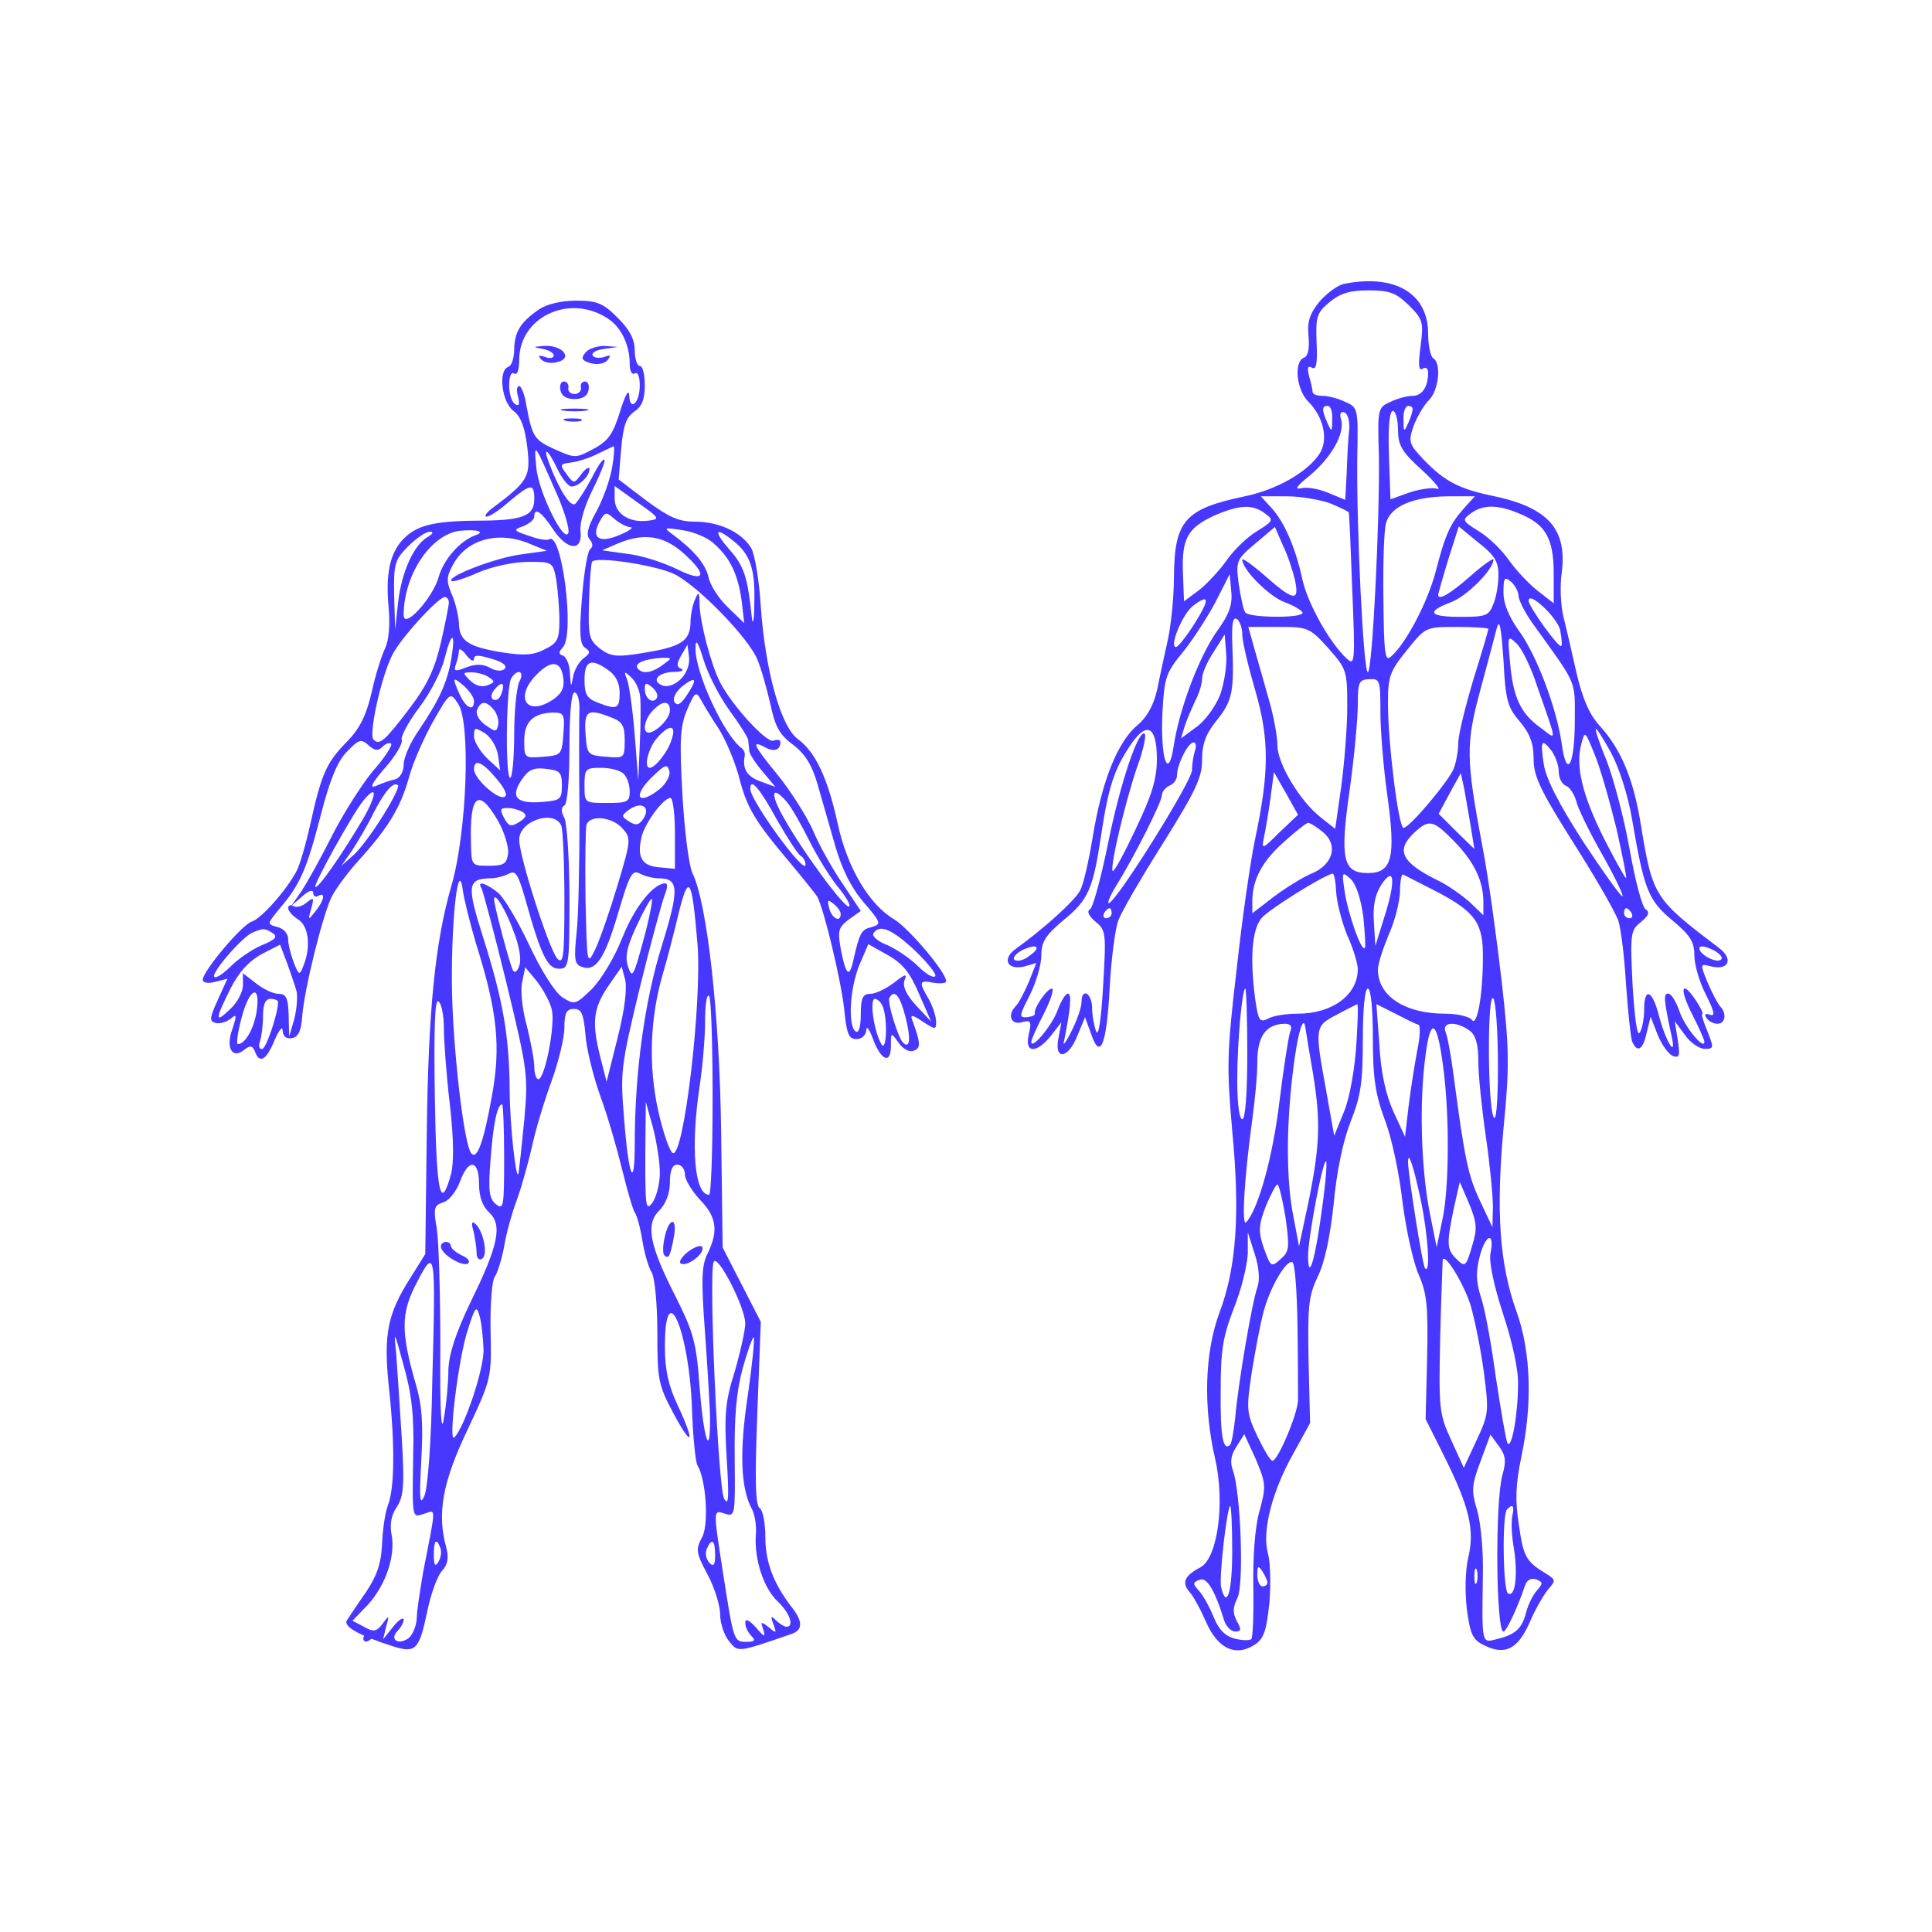 <?xml version="1.0" encoding="UTF-8"?>
<svg xmlns="http://www.w3.org/2000/svg" xmlns:xlink="http://www.w3.org/1999/xlink" width="1200px" height="1200px" viewBox="0 0 1200 1200" version="1.1">
<g id="surface1">
<path style=" stroke:none;fill-rule:nonzero;fill:rgb(28.235%,21.569%,100%);fill-opacity:1;" d="M 834.93 176.293 C 831.188 176.918 824.324 181.91 819.641 187.215 C 813.402 195.016 811.844 199.695 812.777 209.055 C 813.402 216.543 812.465 221.223 809.969 222.156 C 803.418 224.652 805.289 242.125 812.465 249.301 C 822.137 258.973 825.258 273.016 819.641 281.75 C 812.156 293.293 792.809 304.215 773.156 308.27 C 736.027 316.07 729.473 323.246 729.164 358.191 C 729.164 370.98 727.289 388.453 725.418 397.191 C 723.547 405.613 720.426 419.652 718.867 427.766 C 716.684 437.75 712.625 445.238 706.699 450.23 C 694.219 460.527 684.547 484.863 678.93 518.559 C 676.434 533.848 673.004 549.445 670.82 553.191 C 667.387 559.742 647.418 577.527 630.883 589.383 C 622.145 595.621 625.578 602.797 636.188 600.301 L 643.676 598.117 L 638.996 609.973 C 636.188 616.527 632.754 623.078 630.883 624.949 C 625.578 630.254 627.762 636.805 634.625 634.934 C 640.242 633.375 640.867 634.309 638.996 642.422 C 636.188 654.277 643.676 654.59 652.723 643.359 L 659.273 634.934 L 657.402 644.918 C 654.594 658.957 663.641 657.711 669.258 643.047 L 673.938 631.812 L 677.684 642.109 C 683.297 658.957 687.355 649.285 689.227 613.719 C 690.164 595.934 692.66 576.902 694.531 571.91 C 696.402 566.605 708.883 545.078 722.297 523.863 C 742.578 491.414 746.633 482.988 746.633 472.07 C 746.633 462.086 748.82 455.848 755.996 447.109 C 765.668 434.941 766.602 429.324 765.355 399.062 C 765.043 387.52 765.668 383.148 768.164 384.398 C 770.035 385.645 771.594 390.016 771.594 394.07 C 771.594 398.438 775.34 414.039 779.707 429.016 C 788.441 459.277 788.441 479.559 779.395 521.988 C 776.898 533.848 771.594 569.727 768.164 601.551 C 761.922 654.277 761.922 663.016 765.355 702.324 C 770.348 754.43 767.852 787.504 757.555 814.957 C 748.195 839.918 747.258 873.926 754.746 906.062 C 760.988 933.52 756.305 967.527 745.699 973.453 C 736.027 978.445 733.844 982.812 738.523 988.43 C 741.02 990.926 745.699 999.664 749.129 1007.461 C 756.305 1024 767.539 1029.301 779.395 1021.504 C 785.012 1017.758 786.57 1013.078 788.441 995.605 C 789.379 984.062 789.066 970.023 787.508 964.719 C 783.762 951.301 790.004 926.344 803.418 902.629 L 813.715 883.91 L 812.777 845.223 C 812.156 811.215 812.777 804.973 818.395 793.117 C 822.762 784.383 826.195 768.156 828.379 747.566 C 830.25 727.285 834.305 708.254 838.988 696.398 C 845.227 680.797 846.473 672.062 846.473 645.855 C 846.473 626.82 847.723 614.031 849.594 614.031 C 851.465 614.031 852.715 626.512 852.715 644.918 C 852.715 669.879 854.273 679.551 860.203 695.773 C 864.57 707.008 869.25 729.781 871.121 746.629 C 873.305 763.477 877.676 783.758 881.105 791.559 C 886.41 803.727 887.035 811.215 886.41 843.664 L 885.473 881.414 L 897.02 904.504 C 912.617 935.703 916.051 950.367 911.996 967.215 C 910.121 975.324 909.809 988.117 911.059 999.352 C 913.242 1015.574 914.801 1018.695 922.289 1022.125 C 935.082 1028.367 942.883 1024 950.059 1007.773 C 953.492 999.664 958.793 990.613 961.602 987.184 C 966.281 981.879 966.281 981.254 960.977 977.82 C 947.875 970.023 946.316 967.215 943.508 947.871 C 941.012 932.27 941.324 922.598 944.754 905.75 C 951.93 872.367 950.996 839.918 941.945 814.645 C 931.34 785.316 929.156 752.559 933.836 701.078 C 937.578 662.391 937.578 652.094 932.586 608.414 C 929.465 581.582 924.473 545.078 921.043 527.293 C 910.434 471.133 910.434 462.398 919.172 429.637 C 923.539 413.414 928.219 395.941 929.465 390.949 C 931.34 383.773 932.273 388.141 933.836 409.98 C 935.082 434.941 936.332 439.309 944.129 448.359 C 950.371 455.848 952.555 461.773 952.555 471.445 C 952.555 482.055 956.609 490.789 977.516 523.863 C 991.242 545.391 1003.723 567.23 1005.281 572.223 C 1006.844 577.215 1009.027 595 1009.961 611.535 C 1011.211 628.383 1012.77 643.98 1013.707 646.789 C 1016.828 654.277 1020.57 652.094 1022.754 641.484 L 1025.25 631.504 L 1029.617 642.734 C 1032.113 648.973 1036.484 654.902 1038.977 655.84 C 1043.035 657.398 1043.66 655.84 1042.098 646.168 L 1040.227 634.309 L 1046.465 642.734 C 1049.898 647.727 1055.516 651.469 1058.945 651.469 C 1064.562 651.469 1064.562 650.848 1060.508 640.551 C 1058.012 634.621 1056.449 629.629 1057.387 629.629 C 1058.012 629.629 1056.449 626.199 1053.641 621.832 C 1044.594 608.102 1042.723 613.406 1050.836 629.629 C 1055.203 638.055 1058.633 645.855 1058.633 647.102 C 1058.633 652.719 1045.844 637.117 1043.035 627.758 C 1040.852 621.832 1038.043 617.148 1036.172 617.148 C 1033.051 617.148 1033.363 620.895 1038.355 643.98 C 1041.473 658.336 1034.297 646.168 1030.242 630.254 C 1026.188 614.652 1021.195 613.094 1021.195 627.133 C 1021.195 632.75 1019.945 639.301 1018.387 641.484 C 1016.828 643.98 1015.266 631.812 1014.02 611.848 C 1012.457 580.023 1012.77 577.84 1019.012 572.848 C 1024.004 568.789 1024.938 566.605 1022.129 564.734 C 1019.945 563.484 1015.578 546.637 1012.145 527.293 C 1008.715 507.949 1002.164 483.613 998.105 473.008 C 993.738 462.398 990.617 453.352 991.242 452.727 C 991.555 452.102 995.922 458.965 1000.602 467.391 C 1005.594 476.75 1011.211 493.91 1013.707 508.887 C 1021.195 552.566 1023.691 559.117 1038.668 571.598 C 1049.898 580.957 1052.395 585.016 1052.395 593.438 C 1052.395 599.055 1055.516 609.973 1059.57 617.773 C 1064.875 628.383 1065.5 631.504 1062.066 630.254 C 1059.258 629.316 1058.324 629.941 1059.883 632.125 C 1061.129 634.309 1064.25 635.871 1066.746 635.871 C 1071.738 635.871 1072.676 629.316 1068.305 624.949 C 1066.746 623.078 1063.316 616.527 1060.508 609.973 C 1055.828 598.43 1055.828 598.43 1063.004 600.301 C 1073.922 602.797 1076.73 595.621 1067.684 588.758 C 1027.746 558.496 1026.5 556.934 1019.324 513.254 C 1014.641 483.613 1006.844 465.207 993.113 450.23 C 987.188 443.68 982.82 433.695 979.074 417.469 C 976.266 404.68 972.523 388.766 970.961 382.527 C 969.402 375.973 968.777 363.805 970.027 355.695 C 973.457 328.551 961.602 315.133 926.969 307.957 C 906.066 303.59 897.332 298.91 884.539 285.805 C 875.18 275.82 874.555 274.574 877.988 264.59 C 880.172 258.973 884.227 251.797 887.66 248.367 C 893.586 242.438 895.457 225.59 890.156 222.469 C 888.594 221.535 887.035 214.672 887.035 207.184 C 887.035 182.223 866.441 170.055 834.93 176.293 Z M 875.18 189.711 C 883.914 198.445 884.227 200.316 882.355 214.98 C 880.793 226.527 881.105 230.582 883.602 229.023 C 885.473 227.773 887.035 228.711 887.035 231.52 C 887.035 240.254 883.289 245.871 877.363 245.871 C 874.242 245.871 868.004 247.43 863.633 249.613 C 855.836 253.047 855.523 253.672 856.457 283 C 857.082 322.309 852.402 417.469 849.594 417.469 C 846.785 417.469 842.418 326.055 843.043 283 C 843.668 253.672 843.355 253.047 835.555 249.613 C 831.188 247.43 824.633 245.871 821.516 245.871 C 818.082 245.871 815.273 244.934 815.273 243.375 C 815.273 242.125 814.34 237.758 813.09 233.703 C 811.844 228.398 812.156 226.84 814.961 228.398 C 817.457 229.957 818.395 225.902 817.77 213.109 C 817.145 196.887 817.77 194.391 825.57 187.84 C 832.434 182.223 838.051 180.352 849.906 180.352 C 863.324 180.352 867.066 181.91 875.18 189.711 Z M 827.441 260.535 C 827.441 268.336 827.129 268.645 824.633 263.031 C 820.891 254.605 820.891 252.109 824.633 252.109 C 826.508 252.109 827.754 255.855 827.441 260.535 Z M 877.363 254.293 C 877.363 255.855 876.113 259.598 874.555 263.031 C 872.059 268.645 871.746 268.336 871.746 260.535 C 871.434 255.855 872.996 252.109 874.555 252.109 C 876.426 252.109 877.676 253.047 877.363 254.293 Z M 838.051 266.461 C 837.426 271.453 836.801 283.309 836.492 292.98 L 835.555 310.453 L 824.945 306.086 C 819.02 303.59 811.531 302.344 808.098 303.277 C 803.73 304.215 805.602 301.719 813.402 295.477 C 826.82 284.246 835.242 269.582 833.059 260.848 C 831.809 257.102 832.746 255.23 834.93 256.168 C 837.113 256.789 838.363 261.469 838.051 266.461 Z M 868.316 266.773 C 868.316 276.445 870.5 280.504 882.977 291.734 C 891.09 299.223 895.457 304.527 892.652 303.59 C 890.156 302.652 882.668 303.59 875.801 305.773 L 863.633 310.141 L 862.699 282.688 C 862.074 265.527 863.012 255.23 865.195 255.23 C 866.754 255.23 868.316 260.535 868.316 266.773 Z M 826.195 312.637 C 832.121 315.133 837.426 317.629 837.738 318.254 C 838.051 318.879 838.988 340.406 839.922 366.613 C 841.793 411.543 841.484 413.727 836.492 409.047 C 826.195 399.688 812.465 375.352 809.035 360.375 C 804.668 339.781 797.492 323.871 789.691 315.445 L 783.137 308.27 L 799.363 308.27 C 808.098 308.27 820.266 310.453 826.195 312.637 Z M 909.809 315.133 C 900.762 325.117 897.641 331.98 891.715 355.07 C 886.723 374.102 872.996 400.309 863.633 408.109 C 860.203 410.918 859.578 404.988 859.266 372.543 C 858.953 351.016 859.578 329.797 860.828 325.117 C 863.633 314.512 877.363 308.582 899.203 308.27 L 916.051 308.27 Z M 785.633 318.879 C 791.25 322.934 790.938 323.559 780.953 329.797 C 775.027 333.23 766.602 341.344 762.234 347.582 C 757.867 353.82 750.066 362.246 745.074 366.301 L 735.402 373.477 L 734.777 356.316 C 733.844 334.789 737.586 327.926 753.809 320.438 C 769.41 313.574 777.836 312.949 785.633 318.879 Z M 944.129 319.191 C 960.043 325.742 965.035 334.477 965.035 356.316 L 965.035 374.727 L 955.051 366.926 C 949.434 362.559 941.324 353.82 936.953 347.582 C 932.586 341.344 924.164 333.23 918.234 329.797 C 908.25 323.559 907.938 322.934 913.555 318.879 C 921.043 313.262 930.402 313.262 944.129 319.191 Z M 804.355 360.375 C 807.164 373.789 803.73 373.477 785.945 357.879 C 778.145 351.016 771.594 346.336 771.594 347.582 C 771.594 353.82 788.441 370.672 798.113 374.102 C 804.043 376.285 809.035 379.406 809.035 380.652 C 809.035 384.086 775.34 383.773 773.465 380.344 C 772.219 378.781 770.66 370.672 769.41 362.871 C 767.539 348.52 767.852 347.582 779.707 337.598 L 791.875 327.301 L 796.867 338.848 C 799.988 345.086 803.105 355.07 804.355 360.375 Z M 930.715 356.941 C 930.715 362.559 929.465 370.672 927.594 375.039 C 924.785 382.527 922.914 383.148 907.316 383.148 C 887.66 383.148 885.473 380.031 901.074 374.102 C 910.746 370.672 927.594 353.82 927.594 347.582 C 927.594 346.336 921.043 351.016 913.242 357.879 C 900.449 369.109 893.273 373.168 893.273 369.422 C 893.273 368.797 896.082 358.812 899.516 347.582 L 906.066 326.988 L 918.234 336.973 C 928.219 344.773 930.715 348.832 930.715 356.941 Z M 755.996 391.887 C 744.762 407.797 732.594 440.246 729.164 462.398 C 725.73 485.797 720.738 472.07 721.988 442.742 C 723.234 420.59 724.172 417.781 734.777 404.988 C 741.02 397.191 750.066 383.148 755.059 373.789 L 763.793 356.629 L 764.73 367.238 C 765.668 375.352 763.484 381.59 755.996 391.887 Z M 943.195 370.359 C 943.508 373.168 947.25 380.652 951.93 387.207 C 980.012 426.207 978.137 421.84 978.137 447.422 C 978.137 475.191 973.145 484.551 970.027 462.086 C 966.906 439.934 954.426 406.863 943.508 391.887 C 937.266 383.148 933.836 375.039 933.836 368.176 C 933.836 358.812 934.457 357.879 938.516 361.309 C 941.012 363.496 943.195 367.551 943.195 370.359 Z M 741.641 387.832 C 736.652 395.629 731.66 401.871 730.41 401.871 C 726.043 401.871 734.465 381.277 741.02 376.285 C 751.316 368.484 751.625 371.918 741.641 387.832 Z M 969.09 391.574 C 970.027 396.566 970.34 400.934 969.715 401.246 C 968.156 402.805 949.434 376.598 949.434 373.168 C 949.434 366.613 967.531 383.773 969.09 391.574 Z M 824.945 402.496 C 836.492 415.598 836.801 416.535 836.801 439.309 C 836.801 452.102 834.93 474.566 833.059 488.605 L 829.316 514.812 L 820.266 507.637 C 807.473 497.652 793.434 474.254 793.434 463.023 C 793.434 457.719 791.25 445.863 788.754 436.812 C 786.258 428.078 782.203 413.414 779.707 404.988 L 775.34 389.391 L 794.059 389.391 C 812.156 389.391 813.402 389.703 824.945 402.496 Z M 924.473 390.637 C 924.473 391.262 920.418 405.301 915.113 422.148 C 910.121 439 905.754 456.469 905.754 461.461 C 905.754 466.141 904.508 473.316 902.945 477.375 C 899.828 485.176 875.492 514.191 871.746 514.191 C 868.625 514.191 862.074 461.148 862.074 436.812 C 862.074 419.965 863.324 416.848 873.93 403.742 C 885.473 389.391 885.473 389.391 905.129 389.391 C 915.738 389.391 924.473 390.016 924.473 390.637 Z M 757.867 431.512 C 755.059 438.688 748.508 447.734 743.203 451.477 L 733.531 458.652 L 735.715 451.477 C 736.961 447.422 740.082 440.246 742.266 435.566 C 744.762 430.887 746.633 424.645 746.633 421.527 C 746.633 418.406 749.754 410.918 753.809 404.988 L 760.676 394.07 L 761.609 406.238 C 762.234 413.102 760.363 424.336 757.867 431.512 Z M 954.738 426.207 C 967.531 462.711 967.219 459.902 956.609 451.789 C 944.441 443.055 939.762 433.07 937.891 411.23 C 936.332 394.695 936.332 394.383 941.945 399.688 C 945.066 402.496 950.996 414.352 954.738 426.207 Z M 857.395 442.117 C 857.395 453.352 859.266 477.062 861.762 494.535 C 867.066 532.91 864.57 542.27 849.594 542.27 C 833.996 542.27 832.121 533.535 838.363 490.168 C 841.172 469.887 843.355 446.176 843.355 437.75 C 843.355 423.711 843.977 422.148 850.531 421.84 C 857.082 421.527 857.395 422.461 857.395 442.117 Z M 718.555 471.445 C 718.555 483.926 715.434 493.91 705.449 514.812 C 698.273 530.102 692.035 541.645 691.098 541.023 C 689.227 538.84 698.898 497.965 706.387 476.125 C 710.129 466.141 712.004 456.781 711.066 455.848 C 707.324 452.102 695.777 486.422 688.289 523.551 C 683.922 545.078 678.93 563.484 677.059 564.734 C 674.875 565.98 676.121 568.789 680.492 572.535 C 687.043 577.84 687.043 579.711 685.172 612.469 C 683.922 633.375 682.363 644.293 680.801 640.551 C 679.555 637.117 678.305 630.566 678.305 625.574 C 677.996 616.527 671.754 613.406 671.754 622.453 C 671.754 625.574 668.945 633.688 665.516 640.551 C 662.082 647.414 659.898 650.223 660.836 646.789 C 664.891 627.133 665.828 617.148 663.332 617.148 C 661.77 617.148 658.961 621.832 656.777 627.758 C 653.348 637.117 640.555 652.406 640.555 647.102 C 640.555 645.855 643.988 638.055 648.355 629.629 C 652.723 620.895 654.906 614.031 653.348 614.031 C 650.227 614.031 641.801 626.512 642.738 629.629 C 643.051 630.566 640.867 631.504 637.746 631.812 C 632.754 632.125 633.066 630.879 639.617 618.086 C 643.676 609.973 646.793 599.055 646.793 593.438 C 646.793 585.016 649.289 580.957 660.836 571.285 C 676.121 558.805 678.93 551.941 683.922 518.871 C 688.289 489.543 692.035 478 701.395 463.957 C 712.004 447.422 718.555 450.543 718.555 471.445 Z M 1004.035 514.812 C 1007.777 531.664 1010.586 545.391 1009.961 545.391 C 1009.34 545.391 1003.098 534.156 996.234 520.742 C 982.82 493.91 978.449 475.812 982.195 462.086 C 984.379 453.664 984.379 453.664 990.617 468.949 C 994.051 477.375 999.977 498.277 1004.035 514.812 Z M 742.266 466.141 C 741.332 468.949 740.395 474.254 740.395 478.309 C 740.395 485.176 692.969 560.988 688.602 560.988 C 687.668 560.988 689.539 556.309 692.969 550.695 C 704.828 531.664 721.676 497.965 721.676 493.91 C 721.676 491.727 723.859 489.23 726.355 487.98 C 728.852 487.047 731.035 484.238 731.035 481.742 C 731.035 474.879 737.898 461.148 741.332 461.148 C 742.891 461.148 743.203 463.336 742.266 466.141 Z M 963.785 466.453 C 965.969 469.574 968.156 475.191 968.156 479.246 C 968.156 482.988 970.027 487.047 972.523 487.98 C 975.02 488.918 977.828 493.285 979.074 497.652 C 980.012 502.023 987.188 516.688 994.988 530.414 C 1002.785 544.141 1008.402 556 1007.777 556.621 C 1007.156 557.559 996.234 542.27 983.441 522.926 C 968.156 499.215 960.043 483.301 958.793 474.254 C 956.609 459.902 957.547 458.344 963.785 466.453 Z M 794.684 517 C 784.074 527.605 783.449 527.918 785.012 520.43 C 785.945 516.062 787.82 505.141 789.066 496.094 L 791.25 479.559 L 798.738 492.664 L 806.227 506.078 Z M 913.555 513.566 L 915.738 527.293 L 904.508 516.375 L 893.586 505.453 L 900.449 492.664 L 907.316 480.184 L 909.5 490.168 C 910.434 495.469 912.305 506.078 913.555 513.566 Z M 821.516 516.688 C 831.5 524.797 828.066 536.965 814.652 542.582 C 809.348 544.766 798.738 551.316 791.25 556.934 L 777.836 567.23 L 777.836 559.742 C 777.836 546.324 784.074 534.781 797.492 522.926 C 804.668 516.375 811.531 511.07 812.465 511.07 C 813.715 511.07 817.77 513.566 821.516 516.688 Z M 903.258 522.613 C 915.738 535.406 921.355 547.262 921.355 560.367 L 921.355 568.477 L 912.93 560.367 C 907.938 556 899.203 549.758 893.273 546.949 C 870.5 535.719 866.754 528.23 878.297 517.309 C 887.66 508.574 890.156 509.199 903.258 522.613 Z M 829.938 554.125 C 830.25 560.367 833.371 572.535 836.801 580.957 C 840.547 589.07 843.355 598.742 843.355 601.863 C 843.355 618.086 827.441 629.629 805.914 629.629 C 798.738 629.629 790.625 630.879 787.508 632.75 C 782.516 635.246 781.578 634 779.707 621.207 C 776.273 595.309 777.523 577.84 783.449 570.352 C 787.82 565.047 821.203 544.141 827.754 542.582 C 828.691 542.582 829.625 547.574 829.938 554.125 Z M 846.785 569.414 C 847.723 579.398 848.348 588.133 847.723 588.758 C 845.539 591.254 837.426 567.855 835.242 554.125 C 833.371 541.336 833.371 541.023 838.988 546.016 C 842.418 549.445 845.227 558.184 846.785 569.414 Z M 859.891 569.414 L 854.273 587.512 L 853.34 572.848 C 852.715 562.551 853.961 555.688 858.02 549.445 C 866.129 537.277 867.066 546.949 859.891 569.414 Z M 892.34 553.812 C 916.676 566.605 921.355 573.469 921.043 595.309 C 921.043 618.398 917.297 638.367 914.18 633.375 C 912.617 631.504 905.441 629.629 897.641 629.629 C 872.684 629.629 855.836 618.711 855.836 602.176 C 855.836 598.742 858.953 589.383 862.387 580.957 C 866.129 572.848 869.25 560.68 869.562 554.125 C 869.562 547.574 870.5 542.582 871.434 543.207 C 872.371 543.52 881.73 548.512 892.34 553.812 Z M 690.473 567.23 C 690.473 568.789 688.914 570.352 687.043 570.352 C 685.484 570.352 684.859 568.789 685.793 567.23 C 686.73 565.359 688.289 564.109 689.227 564.109 C 689.852 564.109 690.473 565.359 690.473 567.23 Z M 1013.395 567.23 C 1014.332 568.789 1013.707 570.352 1012.145 570.352 C 1010.273 570.352 1008.715 568.789 1008.715 567.23 C 1008.715 565.359 1009.34 564.109 1009.961 564.109 C 1010.898 564.109 1012.457 565.359 1013.395 567.23 Z M 639.305 593.75 C 636.188 596.246 632.129 597.496 630.258 596.246 C 628.699 595.309 630.57 592.504 634.625 590.316 C 643.988 585.637 647.418 588.133 639.305 593.75 Z M 1069.242 595.621 C 1067.371 599.055 1055.516 593.125 1055.516 589.07 C 1055.516 587.199 1058.633 587.512 1063.316 589.695 C 1067.371 591.566 1070.18 594.375 1069.242 595.621 Z M 774.715 654.59 C 774.715 679.551 773.465 695.148 771.594 695.148 C 769.723 695.148 768.473 685.168 768.473 670.812 C 768.473 646.789 771.594 614.031 773.465 614.031 C 774.09 614.031 774.715 632.125 774.715 654.59 Z M 930.402 662.391 C 930.402 686.102 929.156 697.645 927.594 693.59 C 923.852 684.543 923.852 614.344 927.594 620.27 C 929.156 622.766 930.402 641.797 930.402 662.391 Z M 842.418 648.973 C 841.484 663.637 838.363 681.734 834.93 690.156 L 828.691 705.445 L 823.699 677.367 C 816.523 638.055 816.523 637.43 830.25 630.254 C 836.492 626.82 842.418 624.016 843.043 623.703 C 843.668 623.703 843.355 634.934 842.418 648.973 Z M 881.105 636.496 C 882.355 637.117 882.043 644.293 880.172 653.031 C 878.609 661.453 876.113 677.055 874.867 687.352 L 872.684 706.07 L 865.508 690.469 C 860.828 680.176 857.707 666.445 856.77 649.285 L 854.898 623.703 L 866.754 629.629 C 873.305 633.062 879.547 636.184 881.105 636.496 Z M 801.234 641.176 C 800.297 644.293 797.18 663.637 794.684 684.23 C 790.625 718.238 781.578 751 774.09 759.109 C 770.969 762.543 772.844 731.652 777.836 695.148 C 779.395 683.918 780.953 668.008 780.953 659.582 C 780.953 643.672 786.258 636.184 797.801 635.871 C 801.859 635.871 802.793 637.43 801.234 641.176 Z M 815.586 667.07 C 820.266 696.086 819.953 711.062 812.777 746.316 L 806.852 774.086 L 803.418 755.988 C 799.051 734.148 798.738 702.637 802.793 667.695 C 805.602 643.047 809.66 628.383 810.906 638.988 C 811.219 641.484 813.402 654.277 815.586 667.07 Z M 896.395 662.703 C 900.449 693.277 900.137 738.832 895.77 758.176 L 892.34 774.711 L 887.66 751.309 C 882.668 724.477 881.418 683.918 885.473 655.215 C 888.594 630.879 892.652 633.688 896.395 662.703 Z M 912.93 640.238 C 916.676 643.047 918.234 648.973 918.234 659.582 C 918.234 668.008 920.418 688.91 922.914 706.07 C 925.41 723.23 927.281 742.887 927.281 749.75 L 926.969 762.23 L 919.172 745.695 C 911.996 730.406 909.809 720.734 902.945 668.629 C 901.387 656.461 899.203 644.293 897.953 641.176 C 895.145 634.621 904.508 634 912.93 640.238 Z M 821.203 750.062 C 817.145 781.262 812.777 796.551 812.465 780.949 C 812.156 770.031 821.828 719.176 823.699 721.359 C 824.324 721.98 823.387 735.086 821.203 750.062 Z M 882.355 744.758 C 887.035 767.223 888.594 791.559 885.164 787.812 C 883.602 786.566 874.867 731.031 874.555 721.98 C 874.555 713.871 877.988 724.477 882.355 744.758 Z M 798.426 755.988 C 800.922 774.086 800.922 777.207 795.93 781.574 C 789.379 787.504 789.379 787.504 784.387 773.461 C 781.578 764.414 781.891 760.359 786.258 749.125 C 789.379 741.637 792.5 735.711 793.434 735.711 C 794.371 735.711 796.555 744.758 798.426 755.988 Z M 914.492 773.461 C 910.434 787.191 910.121 787.504 903.883 781.262 C 898.578 775.645 898.578 771.902 902.945 750.688 L 906.691 734.148 L 912.617 747.879 C 917.297 759.422 917.609 763.168 914.492 773.461 Z M 780.953 799.672 C 777.836 808.094 769.098 858.637 767.227 880.477 C 766.289 888.59 765.043 896.391 764.105 897.324 C 759.738 901.695 757.867 892.336 758.18 864.254 C 758.18 838.98 759.426 830.559 766.289 812.773 C 770.969 801.23 774.715 785.941 775.027 778.453 L 775.027 765.352 L 779.395 779.078 C 782.203 787.812 782.516 795.301 780.953 799.672 Z M 925.723 778.766 C 924.785 783.758 927.906 798.734 933.523 815.895 C 939.137 832.742 943.195 850.84 942.883 859.574 C 942.883 878.918 938.828 900.445 936.332 896.391 C 935.395 894.52 932.273 876.422 929.156 855.832 C 926.348 835.238 922.289 812.461 919.793 805.598 C 916.676 795.613 916.676 789.688 919.172 780.016 C 922.914 765.973 928.531 765.039 925.723 778.766 Z M 805.914 824.008 C 806.227 844.91 806.227 865.504 806.227 869.871 C 805.914 878.293 793.746 907.309 790.316 907.309 C 789.066 907.309 785.012 900.445 780.953 892.023 C 774.09 877.359 774.09 875.176 777.523 852.086 C 779.707 838.672 782.828 822.133 784.699 815.27 C 788.441 800.293 799.051 781.887 802.793 784.07 C 804.355 785.008 805.602 802.789 805.914 824.008 Z M 913.555 811.215 C 916.051 819.949 919.793 838.359 921.668 852.398 C 924.785 876.734 924.785 878.293 916.988 894.832 L 909.188 911.68 L 901.387 894.52 C 893.898 878.293 893.586 875.176 894.523 830.871 C 895.145 804.973 896.082 783.445 896.082 782.512 C 897.332 777.832 909.5 797.797 913.555 811.215 Z M 782.203 938.82 C 779.395 949.117 778.145 967.215 778.457 985.934 C 778.77 1002.781 778.145 1017.133 777.211 1018.07 C 776.273 1019.008 771.594 1019.008 766.914 1017.758 C 760.988 1016.199 756.93 1012.141 753.809 1004.344 C 751.316 998.102 747.258 990.926 744.762 988.117 C 740.707 983.75 740.707 982.812 745.074 981.254 C 749.441 979.383 754.434 987.184 760.363 1006.527 C 761.609 1010.27 764.73 1013.391 767.227 1013.391 C 770.969 1013.391 771.281 1012.141 768.164 1006.84 C 765.668 1001.848 765.668 998.414 768.473 992.797 C 772.844 985 770.66 926.344 765.668 912.926 C 763.793 907.934 764.73 903.254 768.164 898.262 L 772.844 890.773 L 780.02 906.375 C 786.258 921.352 786.57 923.223 782.203 938.82 Z M 933.211 916.047 C 928.531 932.582 929.156 1013.391 933.836 1013.391 C 935.707 1013.391 942.883 997.789 947.25 984.688 C 948.5 981.254 950.996 980.008 954.113 980.941 C 958.484 982.812 958.484 983.438 954.426 988.117 C 951.93 990.926 949.121 996.855 947.875 1001.535 C 945.379 1011.52 941.324 1015.262 929.777 1018.07 C 920.105 1020.566 920.418 1021.812 921.043 977.512 C 921.355 963.781 919.793 946.309 917.609 938.512 C 913.867 926.031 913.867 922.91 919.484 907.934 L 925.723 891.086 L 931.027 898.262 C 935.082 903.879 935.707 907.309 933.211 916.047 Z M 765.355 963.469 C 765.355 989.055 761.922 999.973 758.492 985.934 C 756.93 980.629 762.234 935.391 764.105 935.391 C 764.73 935.391 765.355 947.871 765.355 963.469 Z M 939.449 941.008 C 938.516 944.438 938.828 953.797 940.387 962.223 C 942.883 978.758 941.012 992.484 936.641 989.68 C 933.523 987.805 932.898 940.695 936.02 937.574 C 939.449 933.832 940.699 935.078 939.449 941.008 Z M 787.195 982.812 C 787.195 984.375 785.945 985.309 784.074 985.309 C 782.516 985.309 780.953 982.191 780.953 978.133 C 780.953 972.52 781.578 972.207 784.074 975.949 C 785.633 978.445 787.195 981.566 787.195 982.812 Z M 917.297 982.812 C 916.363 985 915.738 983.438 915.738 979.07 C 915.738 974.703 916.363 973.141 917.297 975.016 C 917.922 977.199 917.922 980.941 917.297 982.812 Z M 917.297 982.812 "/>
<path style=" stroke:none;fill-rule:nonzero;fill:rgb(28.235%,21.569%,100%);fill-opacity:1;" d="M 334.969 192.043 C 323.113 200.156 319.68 206.082 319.367 217.004 C 319.367 222.309 317.809 227.301 315.625 227.922 C 309.383 230.105 311.566 249.453 318.742 255.066 C 323.426 258.5 325.922 265.051 327.48 277.531 C 329.664 296.25 328.414 298.746 305.016 316.219 C 301.895 318.715 300.648 320.898 302.207 320.898 C 304.078 320.898 310.32 316.844 316.246 311.539 C 329.664 300.309 331.848 299.996 331.848 309.98 C 331.848 320.586 324.672 323.395 295.969 323.395 C 268.199 323.707 258.215 326.516 249.793 335.562 C 241.992 344.301 239.496 357.09 241.367 377.059 C 242.305 387.668 241.68 397.34 239.184 402.645 C 237 407.324 232.945 419.805 230.762 430.41 C 227.328 444.762 223.273 452.875 215.16 460.988 C 202.68 473.777 199.559 480.957 192.695 512.156 C 189.887 524.637 186.145 537.426 184.273 540.859 C 178.344 552.402 162.434 570.5 156.504 572.371 C 150.266 574.242 125.93 603.258 125.93 608.562 C 125.93 610.434 129.359 611.059 133.727 609.812 L 141.215 607.938 L 135.289 621.043 C 129.984 632.586 129.984 634.461 134.039 635.395 C 136.535 636.02 140.594 634.77 143.09 632.898 C 147.145 629.469 147.145 630.402 144.336 639.141 C 139.969 650.996 144.336 658.172 151.824 651.93 C 155.566 649.125 156.816 649.434 158.375 653.18 C 161.184 660.98 165.551 658.484 170.543 646.004 C 173.352 639.762 175.535 636.957 175.535 640.074 C 175.848 643.82 177.719 645.379 181.465 644.754 C 185.207 644.133 187.078 640.387 187.703 631.34 C 188.953 614.492 200.496 568.004 206.113 556.77 C 208.609 552.09 215.785 542.105 222.336 534.93 C 240.742 514.652 248.543 502.172 253.848 483.453 C 256.344 473.777 263.52 457.867 269.137 447.883 C 279.434 429.789 279.742 429.789 284.426 436.965 C 292.535 448.195 290.039 516.836 280.367 550.219 C 270.07 585.789 266.016 628.531 265.078 703.41 L 264.145 778.914 L 254.785 793.891 C 240.742 816.043 238.246 828.523 241.367 860.035 C 245.426 896.539 245.113 923.996 241.055 934.602 C 239.184 939.281 237.625 950.516 237.312 959.25 C 236.688 971.105 234.191 978.594 227.328 988.891 C 222.023 996.379 217.031 1004.18 215.473 1006.363 C 212.977 1010.105 222.648 1015.723 244.176 1022.586 C 258.215 1026.957 260.398 1024.77 265.391 1000.746 C 267.574 990.141 271.633 978.906 274.441 975.789 C 278.184 971.73 278.809 967.676 277.246 961.434 C 271.32 940.219 274.754 920.875 290.352 888.113 C 305.328 856.293 305.328 855.668 304.703 826.34 C 304.391 810.113 305.641 795.141 307.199 793.266 C 308.762 791.082 311.566 782.66 313.129 774.234 C 314.375 766.125 318.121 753.02 320.93 745.531 C 323.734 738.043 327.793 723.379 330.289 712.77 C 332.473 702.164 338.09 683.754 342.457 671.898 C 346.824 659.73 350.566 644.754 350.566 638.203 C 350.566 629.156 351.816 626.66 356.496 626.66 C 361.176 626.66 362.426 629.469 363.672 642.883 C 364.297 651.93 368.664 669.09 373.031 681.258 C 377.398 693.113 383.328 713.707 386.449 726.5 C 389.566 739.293 393 751.148 394.246 753.02 C 395.496 754.578 397.68 762.379 398.93 770.18 C 400.176 777.98 402.672 787.027 404.855 790.461 C 406.727 793.891 408.289 810.426 408.289 827.898 C 408.289 856.914 408.91 860.348 418.273 877.82 C 430.129 899.973 432 896.539 420.77 872.516 C 415.152 860.66 412.969 850.676 412.969 836.637 C 412.969 791.082 428.258 826.652 429.816 875.637 C 430.441 892.797 432 908.395 433.246 910.266 C 438.551 919.004 440.426 946.77 436.055 954.883 C 432 962.371 432.312 964.555 439.488 977.973 C 443.855 986.082 447.289 997.316 447.289 1002.621 C 447.289 1008.234 449.785 1015.723 452.902 1019.469 C 458.52 1026.332 457.586 1026.645 491.902 1014.789 C 498.77 1012.293 498.77 1006.988 491.281 997.629 C 480.359 983.273 475.367 970.172 475.367 954.57 C 475.367 946.148 473.809 938.035 471.938 936.789 C 469.129 935.227 468.816 919.004 470.375 877.82 L 472.559 821.035 L 460.703 797.945 L 448.848 774.859 L 447.91 703.098 C 446.977 629.777 439.176 560.828 430.129 542.418 C 427.945 538.051 425.137 516.211 423.887 494.059 C 422.016 459.738 422.328 451.629 426.695 441.02 C 431.688 429.477 432.312 429.164 435.434 434.777 C 437.305 438.211 441.984 446.012 446.352 452.562 C 450.406 458.805 456.023 471.906 458.832 481.891 C 463.824 501.859 468.816 509.973 490.969 536.18 C 498.77 545.539 506.258 554.898 507.504 556.77 C 511.559 563.637 522.48 609.188 524.352 626.973 C 525.91 642.258 527.16 645.379 531.84 645.379 C 535.273 645.379 537.77 643.195 538.078 639.762 C 538.078 636.957 539.953 639.141 542.137 645.066 C 547.129 658.797 553.367 661.293 553.367 649.746 C 553.367 641.012 553.367 641.012 558.047 647.562 C 560.855 651.621 564.91 653.805 567.719 652.555 C 572.09 650.996 571.777 647.562 566.473 633.211 C 565.223 630.09 567.098 630.402 573.023 634.461 C 581.137 639.762 581.449 639.762 581.449 634.148 C 581.137 630.715 579.266 624.789 576.77 620.418 C 570.527 609.812 570.84 608.562 579.887 610.434 C 584.258 611.059 587.688 610.746 587.688 609.5 C 587.688 603.883 564.602 576.738 555.551 571.125 C 539.953 562.074 526.223 538.988 520.297 511.531 C 514.055 483.141 506.566 467.227 495.648 459.113 C 485.039 451.629 475.367 416.684 472.559 377.059 C 471.625 360.836 468.816 344.301 466.633 340.555 C 461.016 330.883 446.977 324.02 431.688 324.02 C 421.391 324.02 415.465 321.211 401.426 310.914 L 384.266 297.812 L 385.824 278.777 C 387.07 264.426 388.945 259.125 393.938 255.691 C 398.617 252.57 400.488 248.203 400.488 239.469 C 400.488 232.602 399.238 227.301 397.367 227.301 C 395.809 227.301 394.246 222.93 394.246 217.629 C 394.246 210.762 391.129 204.836 383.641 197.348 C 374.594 188.301 370.848 186.738 357.742 186.738 C 348.695 186.738 339.648 188.922 334.969 192.043 Z M 377.711 197.973 C 385.824 203.273 391.129 214.195 391.129 226.051 C 391.129 230.418 392.375 232.914 394.246 231.98 C 396.121 230.73 397.367 233.852 397.367 239.469 C 397.367 250.387 391.129 256.004 390.816 245.395 C 390.504 241.34 388.32 245.395 385.199 255.379 C 380.832 269.418 378.023 273.789 368.664 278.777 C 357.742 284.707 357.121 284.707 344.641 279.09 C 331.535 273.164 330.602 271.293 326.855 251.324 C 325.922 245.082 323.734 239.777 322.488 239.777 C 320.93 239.777 320.617 242.898 321.863 246.645 C 322.801 251.012 322.488 252.57 319.992 251.012 C 317.809 249.762 316.246 244.461 316.246 239.469 C 316.246 233.852 317.496 230.73 319.367 231.98 C 321.238 233.227 322.488 229.797 322.488 223.555 C 322.488 196.723 354 182.059 377.711 197.973 Z M 346.824 309.043 C 350.879 318.715 353.688 328.387 353.062 330.883 C 350.566 338.371 334.344 305.301 333.098 290.324 C 331.535 273.789 331.535 274.098 346.824 309.043 Z M 380.207 290.324 C 378.961 297.812 374.594 309.98 370.535 317.469 C 364.922 327.453 363.984 332.133 366.168 334.938 C 368.352 337.434 368.352 339.621 366.793 340.867 C 364.922 341.805 362.734 355.531 361.488 371.133 C 359.617 393.594 360.238 400.148 363.359 402.332 C 366.793 404.516 366.793 405.762 362.426 408.883 C 359.617 411.066 356.496 416.371 355.871 420.738 C 354.625 427.293 354.625 426.98 354 418.555 C 354 413.25 351.816 408.258 349.945 407.324 C 346.824 406.387 346.824 405.141 349.633 402.02 C 357.121 393.906 349.008 330.258 341.207 334.938 C 339.961 335.875 334.031 334.938 328.414 332.754 C 318.742 329.637 318.742 329.012 324.984 326.828 C 328.727 325.266 331.848 322.77 331.848 320.898 C 331.848 314.66 336.527 318.09 343.703 329.012 C 352.441 342.113 362.113 342.738 360.551 329.637 C 359.93 325.266 363.047 314.348 367.414 305.609 C 371.785 296.875 375.527 288.141 375.527 285.957 C 375.215 283.77 371.785 288.453 367.727 296.562 C 363.359 304.676 358.68 311.852 357.121 313.098 C 354 314.66 347.449 304.363 341.207 288.141 C 336.84 276.594 340.273 278.777 346.199 291.258 C 349.008 297.188 353.062 302.18 354.938 302.18 C 359.617 302.18 366.168 295.629 366.168 291.258 C 366.168 289.699 363.672 290.945 361.176 294.379 C 356.496 300.621 356.496 300.621 351.816 294.379 C 347.449 288.453 347.762 288.141 355.246 287.203 C 359.617 286.578 367.105 284.082 371.785 281.586 C 376.465 279.402 380.832 277.219 381.145 277.219 C 381.77 277.219 381.457 283.148 380.207 290.324 Z M 402.672 323.395 C 390.816 324.957 381.77 319.027 381.77 309.668 L 381.77 301.867 L 396.121 312.164 C 409.848 321.836 410.16 322.461 402.672 323.395 Z M 391.441 327.453 C 393.938 327.453 391.129 329.637 385.199 332.133 C 372.406 337.746 366.793 334.316 372.406 324.02 C 375.84 317.777 376.465 317.777 381.457 322.148 C 384.574 324.957 388.945 327.141 391.441 327.453 Z M 295.344 332.441 C 285.672 335.875 275.688 347.418 272.566 358.027 C 269.137 371.133 250.727 391.41 250.727 382.051 C 250.727 356.777 267.887 331.508 285.984 329.637 C 296.594 328.699 301.586 330.258 295.344 332.441 Z M 443.543 337.746 C 453.527 346.484 458.52 357.09 460.703 373.629 L 462.266 387.043 L 451.969 377.059 C 446.352 371.754 441.047 363.332 440.113 358.652 C 438.238 350.227 431.062 341.805 417.648 331.82 C 412.031 327.762 412.344 327.453 423.887 329.324 C 430.754 330.258 439.801 334.004 443.543 337.746 Z M 265.391 333.691 C 256.969 338.684 249.48 355.219 247.297 373.938 L 245.426 391.098 L 244.801 369.883 C 244.488 350.227 245.113 347.73 253.535 339.309 C 258.527 334.316 264.457 330.258 266.953 330.258 C 269.449 330.258 269.137 331.508 265.391 333.691 Z M 455.398 335.875 C 466.008 344.301 469.129 353.348 468.504 374.562 C 468.504 385.484 467.566 389.227 466.945 383.301 C 464.449 358.965 462.266 351.477 452.902 341.18 C 442.922 329.637 444.168 326.828 455.398 335.875 Z M 329.039 337.746 L 339.648 342.113 L 324.047 344.301 C 308.449 346.172 277.559 358.027 280.367 360.836 C 280.992 361.77 288.793 359.273 297.215 355.531 C 305.953 351.789 319.367 348.98 328.105 348.98 C 343.391 348.98 343.391 348.98 345.574 360.523 C 346.512 367.074 347.449 378.309 347.449 385.484 C 347.449 397.027 346.199 399.523 338.398 403.266 C 331.223 407.012 325.609 407.324 311.566 405.141 C 290.664 401.707 285.047 397.965 285.047 386.73 C 284.734 382.363 282.863 374.25 280.68 369.258 C 277.246 361.461 277.246 358.34 280.992 351.477 C 289.105 335.25 309.07 329.324 329.039 337.746 Z M 423.887 343.051 C 440.113 357.402 438.238 362.395 420.145 353.348 C 411.719 349.293 398.305 344.922 389.566 343.988 L 373.969 341.805 L 383.328 337.746 C 399.238 330.883 411.719 332.441 423.887 343.051 Z M 419.207 356.777 C 433.871 364.266 464.762 396.09 470.375 409.508 C 472.871 415.434 476.305 427.914 478.488 437.273 C 481.297 451.004 484.105 456.309 492.527 462.547 C 500.328 468.477 504.383 475.34 507.816 487.195 C 510.312 495.93 515.305 513.402 518.734 525.258 C 523.105 540.234 528.719 551.469 536.52 560.516 C 547.441 573.309 547.441 573.93 541.512 575.805 C 534.961 577.363 534.023 578.922 529.969 596.707 C 527.473 607.938 525.289 605.441 522.168 589.219 C 520.297 578.301 520.609 576.113 527.16 571.125 L 534.648 565.82 L 523.414 548.973 C 517.176 539.922 508.754 524.945 505.008 515.898 C 500.953 506.852 491.281 491.562 483.48 481.891 C 467.879 462.859 466.32 459.426 475.055 464.105 C 480.672 467.227 484.727 465.98 484.727 460.988 C 484.727 459.426 482.855 459.113 480.359 460.051 C 476.305 461.609 455.09 438.836 447.289 423.859 C 441.984 413.875 434.809 387.043 434.496 375.5 C 434.496 367.387 433.871 367.074 431.688 372.379 C 430.129 375.812 428.879 382.363 428.879 386.73 C 428.566 398.273 422.953 401.707 400.176 405.453 C 383.016 408.258 379.586 407.945 372.719 402.957 C 365.855 397.34 365.23 395.469 365.855 373.938 C 366.168 361.148 367.105 349.914 367.727 348.98 C 369.91 345.234 408.289 351.164 419.207 356.777 Z M 278.809 374.25 C 278.809 375.812 276.625 387.043 273.816 399.211 C 270.07 415.434 265.391 425.418 254.785 439.461 C 239.184 460.051 235.754 463.172 232.008 459.426 C 228.887 455.996 236.688 420.738 243.551 407.012 C 248.543 396.715 272.258 370.82 276.312 370.82 C 277.559 370.82 278.809 372.379 278.809 374.25 Z M 280.367 408.883 C 277.871 423.859 272.879 434.777 259.777 454.125 C 254.785 461.301 250.727 470.66 250.727 474.715 C 250.727 479.395 248.543 483.141 245.426 484.074 C 242.305 484.699 237 486.57 233.566 488.133 C 229.199 490.004 230.762 486.57 239.184 476.898 C 245.734 469.41 250.414 461.609 249.48 459.426 C 248.855 457.555 253.535 448.508 260.398 439.461 C 267.266 430.41 274.129 416.996 276 409.508 C 280.367 392.035 283.176 391.723 280.367 408.883 Z M 452.902 441.02 C 459.145 449.441 464.449 457.867 464.762 459.738 C 464.762 461.301 465.383 464.418 465.383 466.602 C 465.695 468.477 469.441 474.402 473.809 479.395 L 481.609 488.754 L 472.246 485.324 C 463.824 482.203 461.016 477.523 462.574 469.41 C 462.887 467.852 461.953 465.668 460.703 464.73 C 449.785 456.93 431.375 416.996 432 402.332 C 432 396.402 433.559 398.586 436.992 409.82 C 439.488 418.242 446.664 432.281 452.902 441.02 Z M 294.406 409.195 C 294.406 406.699 297.215 406.699 305.328 409.195 C 312.191 411.066 315.312 413.562 313.441 415.434 C 311.879 416.996 308.137 416.996 304.391 414.812 C 300.023 412.316 295.344 412.316 289.727 414.5 C 282.551 417.309 281.617 416.996 283.176 412.629 C 284.113 410.133 285.047 406.074 285.047 404.203 C 285.047 402.332 287.23 403.578 289.727 407.012 C 292.223 410.133 294.406 411.379 294.406 409.195 Z M 422.953 421.676 C 419.207 425.418 414.527 426.98 411.406 425.73 C 404.23 422.922 408.602 417.621 418.586 417.309 C 423.266 417.309 425.137 416.371 423.266 415.434 C 420.145 414.188 420.145 412.629 422.953 407.324 L 427.008 400.461 L 427.945 407.945 C 428.566 412.316 426.695 417.93 422.953 421.676 Z M 411.719 412.938 C 404.543 418.242 398.617 418.867 395.809 414.812 C 394.246 411.691 400.801 409.195 411.406 408.57 C 417.648 408.57 417.648 408.57 411.719 412.938 Z M 349.945 421.676 C 350.566 427.602 348.695 431.035 343.078 434.777 C 326.855 445.387 319.367 432.906 333.406 418.867 C 342.77 409.508 348.695 410.441 349.945 421.676 Z M 378.023 416.371 C 382.391 419.492 384.887 424.172 384.887 430.41 C 384.887 440.395 383.016 441.02 371.16 436.34 C 364.609 433.844 363.047 431.348 363.047 422.301 C 363.047 410.133 367.105 408.57 378.023 416.371 Z M 303.77 420.738 C 307.512 423.234 307.512 423.859 302.52 425.73 C 299.09 426.98 295.031 425.73 291.91 422.609 C 287.23 417.93 287.23 417.621 292.848 417.621 C 296.281 417.621 301.273 418.867 303.77 420.738 Z M 322.488 423.547 C 320.93 426.98 319.367 441.645 319.367 456.309 C 319.367 470.973 318.121 483.141 316.871 483.141 C 313.754 483.141 314.375 426.355 317.496 421.363 C 321.551 414.812 326.23 416.996 322.488 423.547 Z M 397.68 433.219 C 397.992 437.586 397.992 450.691 397.367 462.859 L 396.434 484.699 L 394.246 456.621 C 393 441.02 390.816 425.73 389.566 422.301 C 387.383 416.684 387.695 416.684 392.062 420.738 C 394.871 423.234 397.367 428.852 397.68 433.219 Z M 294.406 435.402 C 294.406 442.266 289.414 439.77 285.672 431.66 C 280.68 420.738 280.992 419.805 288.168 426.043 C 291.602 429.164 294.406 433.219 294.406 435.402 Z M 426.695 431.66 C 422.953 437.273 420.77 438.836 418.895 436.027 C 417.648 433.844 419.52 430.098 423.266 426.668 C 432.312 419.492 433.559 421.363 426.695 431.66 Z M 311.258 431.348 C 310.32 434.156 308.137 435.402 306.266 434.469 C 304.703 433.531 305.016 430.723 307.199 428.227 C 311.879 422.609 314.062 424.172 311.258 431.348 Z M 407.977 433.531 C 405.48 437.586 400.488 433.844 400.488 427.914 C 400.488 423.859 401.426 423.859 405.168 426.98 C 407.664 429.164 408.91 431.973 407.977 433.531 Z M 359.93 440.082 C 359.617 445.699 359.617 475.34 359.93 506.227 C 359.93 536.805 359.305 570.188 358.055 580.172 C 356.496 595.461 356.809 598.891 361.176 600.453 C 369.91 603.883 375.527 595.77 383.953 567.066 C 391.129 542.73 392.688 539.922 397.68 542.73 C 400.801 544.293 405.793 545.539 409.223 545.539 C 421.703 545.539 422.016 552.09 411.098 587.348 C 400.488 621.355 394.246 665.66 394.246 710.586 C 394.246 739.602 390.504 731.492 387.695 695.609 C 385.199 665.66 385.512 662.852 397.367 613.555 C 404.23 585.477 411.406 559.578 412.969 555.523 C 414.527 551.777 414.84 548.66 413.281 548.66 C 405.793 548.66 393.938 563.637 386.449 582.668 C 381.457 595.148 373.344 608.562 367.414 614.492 C 357.434 624.164 356.809 624.164 349.32 619.484 C 344.641 616.363 336.215 602.945 328.727 587.035 C 321.551 571.746 312.816 557.082 309.07 554.273 C 301.586 548.348 295.969 546.789 299.09 551.777 C 300.023 553.652 307.199 580.172 314.688 611.059 C 327.793 665.348 328.105 667.844 325.609 695.922 C 324.047 711.836 322.488 726.188 322.176 728.059 C 320.93 737.105 316.559 699.355 316.559 676.266 C 316.246 643.508 312.504 621.355 300.023 582.043 C 289.727 549.594 290.352 545.852 304.703 545.539 C 307.824 545.539 312.816 544.293 315.938 542.73 C 320.305 540.234 321.863 542.73 326.855 560.516 C 336.215 593.898 340.273 601.699 347.137 601.699 C 353.375 601.699 353.688 599.828 353.688 557.707 C 353.688 533.684 352.129 511.219 350.566 508.098 C 348.383 504.043 348.383 501.547 350.566 500.301 C 352.441 499.051 353.688 483.762 353.688 464.105 C 353.688 442.891 354.938 430.098 356.809 430.098 C 358.68 430.098 359.93 434.777 359.93 440.082 Z M 306.887 441.02 C 308.762 443.516 310.008 447.57 309.383 450.379 C 308.449 454.746 307.824 454.746 301.586 450.379 C 297.527 447.57 295.344 443.516 296.281 441.02 C 298.777 435.09 301.895 435.09 306.887 441.02 Z M 416.09 441.332 C 416.09 446.324 407.664 454.746 402.984 455.059 C 398.617 455.059 400.488 446.324 405.48 441.332 C 411.719 434.777 416.09 435.09 416.09 441.332 Z M 349.945 455.684 C 349.008 468.789 348.695 469.098 337.465 470.035 C 325.922 470.973 325.609 470.973 325.609 460.051 C 325.609 448.195 331.223 442.891 343.703 442.578 C 350.258 442.578 350.879 443.828 349.945 455.684 Z M 379.895 445.699 C 386.449 448.195 388.008 450.691 388.008 459.738 C 388.008 470.973 387.695 470.973 376.465 470.035 C 364.922 469.098 364.609 468.789 363.672 455.684 C 362.734 441.332 364.922 439.77 379.895 445.699 Z M 309.383 469.41 L 310.633 478.461 L 302.52 470.973 C 298.152 466.602 294.406 460.676 294.406 457.242 C 294.406 451.629 295.031 451.629 301.586 455.684 C 305.328 458.492 308.762 464.418 309.383 469.41 Z M 417.336 458.805 C 415.152 466.602 407.039 476.898 403.609 476.898 C 399.551 476.898 402.672 464.418 408.289 458.18 C 415.777 449.754 420.145 450.066 417.336 458.805 Z M 237.625 463.797 C 239.496 461.922 241.992 460.988 242.93 461.922 C 243.863 462.859 239.184 470.348 232.008 478.461 C 225.145 486.57 213.602 504.668 206.426 518.707 C 199.559 532.434 190.824 548.035 187.391 553.34 L 180.84 562.699 L 187.703 556.77 C 191.762 553.027 194.566 552.402 194.566 554.586 C 194.566 556.77 196.129 557.395 197.688 556.461 C 202.367 553.652 201.434 559.266 195.816 566.133 C 191.449 571.746 191.137 571.746 193.32 564.258 C 195.191 557.395 194.879 557.082 190.512 560.516 C 187.703 563.012 183.961 563.945 182.09 562.699 C 180.527 561.762 178.969 562.387 178.969 563.945 C 178.969 565.82 181.777 568.938 185.207 571.125 C 191.762 575.18 193.32 588.281 188.328 600.141 C 186.145 606.066 185.52 605.754 182.398 597.645 C 180.527 592.652 178.969 586.41 178.969 583.293 C 178.969 579.859 176.16 576.738 172.414 575.805 C 165.551 573.93 165.863 573.93 173.977 563.945 C 186.457 549.281 190.512 539.922 199.246 506.227 C 204.863 484.387 209.543 472.844 215.473 466.914 C 222.961 459.113 224.207 458.805 228.887 462.859 C 232.633 466.293 234.816 466.602 237.625 463.797 Z M 308.449 483.762 C 313.754 490.004 315.625 494.371 313.129 494.996 C 308.762 496.555 294.406 483.453 294.406 477.836 C 294.406 470.973 299.711 473.156 308.449 483.762 Z M 409.848 490.004 C 395.809 501.234 392.375 494.371 406.105 481.578 C 413.281 474.715 414.527 474.402 415.777 479.082 C 416.398 481.891 413.594 486.883 409.848 490.004 Z M 349.008 487.82 C 349.008 496.555 348.07 497.18 336.84 498.113 C 320.93 499.363 316.871 495.309 323.734 484.699 C 328.105 478.148 331.223 476.586 339.023 477.523 C 347.762 478.461 349.008 479.707 349.008 487.82 Z M 387.383 480.645 C 389.566 482.828 391.129 487.508 391.129 491.562 C 391.129 498.113 389.566 498.738 377.09 498.738 C 363.047 498.738 363.047 498.738 363.047 487.82 C 363.047 477.523 363.672 476.898 373.344 476.898 C 378.961 476.898 385.199 478.461 387.383 480.645 Z M 237.938 506.539 C 232.008 516.211 223.895 527.133 219.84 530.875 L 212.039 537.738 L 218.594 528.379 C 222.023 523.074 228.266 512.777 232.008 504.98 C 238.871 491.562 244.488 485.012 247.297 487.82 C 247.922 488.754 243.863 497.18 237.938 506.539 Z M 482.855 509.66 C 489.098 520.578 495.648 530.562 497.207 531.5 C 499.078 532.434 500.328 535.242 500.328 537.113 C 500.016 543.98 466.008 497.18 466.008 490.004 C 466.008 482.828 471.625 489.066 482.855 509.66 Z M 225.457 508.723 C 211.727 531.812 197.375 552.402 195.816 550.844 C 194.566 549.594 219.215 504.98 225.77 497.18 C 234.504 486.57 234.191 493.434 225.457 508.723 Z M 488.473 497.805 C 491.281 500.922 497.52 511.844 502.824 522.453 C 508.129 533.059 516.238 545.852 520.922 551.469 C 525.289 556.77 528.406 562.074 527.473 563.012 C 525.289 565.195 498.77 529.316 486.91 508.098 C 478.176 492.812 479.113 487.195 488.473 497.805 Z M 309.383 509.973 C 313.129 516.523 315.938 525.57 315.625 529.938 C 314.688 536.492 313.129 537.738 303.77 537.738 C 292.848 537.738 292.848 537.738 292.535 523.699 C 291.602 493.434 297.215 488.754 309.383 509.973 Z M 419.207 517.77 L 419.207 539.609 L 409.223 538.676 C 398.305 537.738 395.496 532.125 398.617 519.332 C 400.801 510.906 412.031 495.621 416.398 495.621 C 417.961 495.621 419.207 505.602 419.207 517.77 Z M 399.863 508.098 C 397.055 512.469 395.184 513.09 390.816 510.281 C 385.824 507.164 385.824 506.539 390.504 503.105 C 397.992 497.492 404.23 500.922 399.863 508.098 Z M 324.672 504.355 C 327.48 506.227 326.855 507.789 322.488 510.594 C 317.496 513.715 315.938 513.402 313.129 508.098 C 310.32 502.797 310.633 501.859 315.312 501.859 C 318.434 501.859 322.488 503.105 324.672 504.355 Z M 348.695 513.09 C 349.633 515.898 350.566 536.492 350.566 558.957 C 350.566 594.211 349.945 599.203 346.199 595.461 C 341.207 590.156 322.488 532.125 322.488 521.516 C 322.488 509.66 344.641 502.484 348.695 513.09 Z M 386.449 514.34 C 392.062 520.578 392.062 521.516 383.641 549.594 C 378.961 565.195 372.719 583.293 369.91 589.219 C 364.609 600.141 364.609 599.828 363.672 558.332 C 363.359 535.242 363.672 514.34 364.297 512.156 C 366.793 505.914 380.207 507.477 386.449 514.34 Z M 295.656 586.098 C 309.07 628.531 311.258 650.371 305.328 681.883 C 300.336 709.652 296.281 720.258 292.848 716.516 C 288.168 711.836 280.992 649.434 280.68 611.059 C 280.367 569.562 284.734 531.812 287.543 553.34 C 288.168 558.332 291.91 573.309 295.656 586.098 Z M 433.246 586.723 C 436.055 622.602 424.824 718.387 417.961 716.203 C 416.09 715.578 412.031 704.035 408.91 690.309 C 402.672 662.227 403.609 632.586 411.719 604.82 C 414.527 595.461 418.895 578.301 421.703 566.441 C 427.945 541.797 429.816 545.539 433.246 586.723 Z M 319.055 578.609 C 322.488 587.348 324.047 596.395 322.488 599.828 C 321.551 603.258 319.68 604.508 318.742 602.945 C 316.871 600.141 306.887 562.387 306.887 558.645 C 306.887 553.34 314.062 564.883 319.055 578.609 Z M 399.551 584.227 C 393.625 606.379 392.688 607.938 390.191 600.762 C 388.008 594.211 389.258 588.281 395.496 574.867 C 400.176 564.883 404.23 557.707 404.855 558.332 C 405.48 558.957 403.297 570.812 399.551 584.227 Z M 522.168 567.691 C 522.168 573.309 516.551 570.5 514.992 563.945 C 513.742 558.957 514.055 558.332 517.801 561.453 C 520.297 563.324 522.168 566.133 522.168 567.691 Z M 169.297 579.547 C 172.727 581.73 171.168 583.602 162.742 587.035 C 156.816 589.531 148.078 595.461 143.398 600.141 C 138.719 604.82 134.039 607.938 133.105 606.691 C 130.922 604.508 150.266 582.043 156.816 579.234 C 163.68 576.426 164.305 576.426 169.297 579.547 Z M 568.344 590.469 C 576.457 598.266 582.07 605.441 580.824 606.379 C 579.574 607.629 574.895 604.82 570.215 600.141 C 565.535 595.461 556.801 589.531 551.184 587.035 C 545.258 584.852 541.512 581.418 542.449 579.859 C 546.191 573.621 553.992 577.051 568.344 590.469 Z M 184.273 616.051 C 184.895 619.484 184.273 627.281 182.711 633.211 L 179.594 643.82 L 179.281 630.402 C 178.969 619.797 177.719 617.301 173.039 617.301 C 169.922 617.301 163.68 614.492 159 610.746 L 150.887 604.508 L 150.887 611.996 C 150.887 616.051 147.457 622.602 143.09 626.66 C 133.414 636.02 133.414 633.523 143.09 614.18 C 148.391 603.57 154.633 597.02 162.434 592.652 L 173.977 586.723 L 178.344 598.266 C 180.527 604.508 183.336 612.309 184.273 616.051 Z M 570.84 617.301 L 578.328 634.461 L 568.969 624.477 C 562.727 617.609 560.543 612.621 561.793 608.875 C 563.664 604.508 562.414 604.82 555.238 610.434 C 550.246 614.18 543.695 617.301 540.574 617.301 C 535.895 617.301 534.648 619.797 534.648 630.09 C 534.648 637.578 533.398 641.945 531.527 640.699 C 526.535 637.578 527.785 613.867 533.711 599.516 L 539.328 586.41 L 551.496 593.273 C 560.855 598.578 565.223 604.195 570.84 617.301 Z M 342.77 627.281 C 344.953 636.957 338.398 670.34 334.344 670.34 C 333.098 670.34 331.848 666.906 331.848 662.539 C 331.848 658.484 329.664 646.938 327.168 636.957 C 324.359 626.973 323.113 614.805 324.359 609.812 L 326.23 600.762 L 333.719 609.812 C 337.465 614.805 341.832 622.602 342.77 627.281 Z M 383.641 644.441 L 376.777 671.898 L 373.031 657.234 C 367.414 635.395 368.352 626.348 377.711 612.621 L 386.137 600.453 L 388.32 608.562 C 389.566 613.867 388.008 627.281 383.641 644.441 Z M 159.312 628.844 C 157.441 639.453 152.137 648.5 147.77 648.5 C 146.52 648.5 147.77 640.699 150.266 631.34 C 155.258 612.93 162.121 611.059 159.312 628.844 Z M 442.609 681.57 C 442.609 714.957 441.672 742.098 440.426 742.098 C 431.375 742.098 428.879 712.77 434.496 675.02 C 436.367 662.852 437.93 644.754 437.93 634.77 C 437.93 624.477 438.863 617.301 440.426 618.547 C 441.672 619.797 442.609 648.188 442.609 681.57 Z M 562.414 631.652 C 565.848 645.066 565.223 651.93 560.855 647.562 C 557.734 644.441 550.871 621.98 552.434 619.797 C 555.551 614.18 558.984 618.234 562.414 631.652 Z M 172.727 622.293 C 172.727 629.469 165.238 651.621 162.742 651.621 C 160.871 651.621 160.559 649.434 161.496 646.629 C 162.434 643.82 163.367 636.957 163.367 631.027 C 163.367 623.539 164.93 620.418 168.047 620.418 C 170.543 620.418 172.727 621.355 172.727 622.293 Z M 275.688 638.516 C 275.688 646.316 277.246 667.844 279.434 686.25 C 281.93 708.09 281.93 722.754 280.055 729.621 C 273.504 753.02 271.008 741.164 270.07 680.945 C 269.449 638.516 270.07 620.418 272.258 621.98 C 274.129 622.914 275.688 630.402 275.688 638.516 Z M 548.375 625.41 C 551.496 633.523 550.559 654.113 547.441 648.5 C 542.762 640.699 539.953 620.418 543.383 620.418 C 544.945 620.418 547.441 622.602 548.375 625.41 Z M 313.129 719.012 C 313.129 749.273 312.816 751.77 308.137 748.027 C 303.77 744.594 303.145 739.602 304.703 720.258 C 306.266 698.73 308.762 685.938 311.879 685.938 C 312.504 685.938 313.129 700.914 313.129 719.012 Z M 409.848 728.371 C 409.848 735.234 407.664 743.66 405.168 747.09 C 401.113 752.395 400.801 749.586 400.801 718.699 L 401.113 684.379 L 405.48 699.98 C 407.664 708.402 409.848 721.195 409.848 728.371 Z M 297.527 735.234 C 297.527 743.348 299.711 749.273 303.77 753.02 C 312.191 760.82 309.695 773.301 292.223 808.867 C 282.863 828.523 278.809 841.004 278.496 850.988 C 278.496 858.789 277.246 872.203 275.688 880.938 C 274.129 891.547 273.191 877.508 273.504 837.258 C 273.504 804.5 272.566 771.426 271.32 763.316 C 269.137 750.523 269.449 748.652 275.375 746.777 C 278.809 745.844 283.488 739.914 285.672 733.988 C 290.977 719.324 297.527 720.258 297.527 735.234 Z M 425.449 729.621 C 425.449 732.738 429.816 739.914 434.809 745.219 C 445.105 755.828 446.352 764.562 439.488 778.602 C 435.742 786.09 435.434 794.516 437.93 828.211 C 439.488 850.363 441.047 874.699 441.047 882.188 C 441.047 906.523 436.992 893.105 434.496 861.281 C 432.625 834.141 430.754 827.586 419.832 805.746 C 403.297 773.301 400.801 760.508 409.535 751.77 C 413.594 747.715 416.09 741.164 416.09 734.301 C 416.09 726.812 417.648 723.379 420.77 723.379 C 423.266 723.379 425.449 726.188 425.449 729.621 Z M 268.512 857.539 C 267.887 895.914 265.703 924.621 263.52 929.301 C 260.711 935.539 260.398 931.172 261.648 907.461 C 262.895 885.309 262.273 873.453 258.527 860.66 C 248.855 827.273 248.855 815.73 258.84 796.699 C 270.383 774.547 270.695 775.797 268.512 857.539 Z M 462.887 821.973 C 462.887 826.34 459.77 840.066 456.336 851.922 C 450.406 870.645 449.785 878.754 451.344 905.586 C 452.902 930.234 452.594 935.852 449.785 930.859 C 446.039 924.621 440.113 791.707 443.23 783.906 C 445.414 777.98 462.887 811.988 462.887 821.973 Z M 300.336 838.195 C 300.648 850.051 288.793 885.93 282.238 892.797 C 278.184 896.852 284.734 843.812 290.352 826.652 C 295.031 811.676 295.969 810.426 297.84 817.293 C 299.09 821.348 300.023 830.707 300.336 838.195 Z M 256.656 902.777 C 256.031 943.965 255.719 942.715 263.52 940.219 C 271.008 937.723 271.008 934.602 262.895 976.098 C 261.023 987.332 258.84 1000.434 258.84 1005.426 C 258.527 1010.418 256.031 1016.035 253.223 1017.906 C 246.672 1021.965 241.992 1017.906 246.984 1012.914 C 249.168 1010.73 250.727 1007.609 250.727 1006.051 C 250.727 1004.18 247.609 1006.051 244.176 1010.418 L 237.938 1018.219 L 239.809 1010.418 C 241.992 1003.242 241.68 1002.93 237.625 1008.547 C 233.879 1013.539 232.008 1013.852 226.078 1010.418 L 218.902 1006.676 L 228.266 997.004 C 239.496 984.836 245.734 966.426 243.238 953.324 C 241.992 947.082 242.93 941.156 246.359 936.164 C 250.727 929.609 251.352 922.746 249.48 892.172 C 248.23 872.203 246.672 848.805 246.047 840.379 C 244.488 825.715 244.801 826.34 250.727 848.18 C 255.719 865.652 257.281 879.691 256.656 902.777 Z M 464.449 866.898 C 459.145 901.844 460.078 924.309 466.945 937.098 C 468.816 940.531 470.062 948.02 469.441 953.637 C 468.504 968.922 474.434 986.707 483.168 994.82 C 490.656 1001.996 493.465 1010.418 488.473 1010.418 C 487.223 1010.418 484.105 1008.547 481.922 1006.363 C 478.801 1003.242 478.488 1003.867 480.359 1008.859 C 482.543 1014.477 482.23 1014.789 477.551 1010.73 C 472.559 1006.988 472.246 1006.988 474.121 1012.293 C 475.68 1017.281 474.742 1016.973 469.441 1010.73 C 465.07 1006.051 462.887 1005.113 462.887 1007.922 C 462.887 1010.418 464.449 1013.852 466.633 1016.035 C 469.441 1018.844 468.816 1019.777 463.512 1019.777 C 455.711 1019.777 455.711 1019.469 448.848 975.477 C 442.922 937.098 442.922 937.723 450.406 940.219 C 456.648 942.09 456.648 941.156 456.336 906.211 C 456.023 880.316 457.273 864.715 461.328 849.738 C 464.449 838.508 467.566 830.082 468.191 830.707 C 468.816 831.332 467.258 847.555 464.449 866.898 Z M 273.504 961.434 C 274.441 963.93 273.816 967.676 272.258 970.172 C 270.383 973.293 269.449 972.355 269.449 965.805 C 269.449 956.754 271.008 954.883 273.504 961.434 Z M 444.168 965.805 C 444.168 972.043 443.23 973.293 440.734 970.797 C 438.551 968.609 437.93 964.867 438.863 962.371 C 441.984 954.883 444.168 956.441 444.168 965.805 Z M 444.168 965.805 "/>
<path style=" stroke:none;fill-rule:nonzero;fill:rgb(28.235%,21.569%,100%);fill-opacity:1;" d="M 337.074 216.715 C 340.816 217.34 343.938 219.211 343.938 220.773 C 343.938 222.332 341.441 222.957 338.633 221.707 C 334.578 220.461 333.953 220.773 336.137 223.27 C 338.008 225.141 342.375 226.074 346.434 224.828 C 356.105 222.332 349.242 214.219 338.008 214.844 C 330.832 215.469 330.52 215.469 337.074 216.715 Z M 337.074 216.715 "/>
<path style=" stroke:none;fill-rule:nonzero;fill:rgb(28.235%,21.569%,100%);fill-opacity:1;" d="M 363.75 218.922 C 360.629 222.355 361.254 223.914 366.559 225.473 C 370.613 226.723 374.98 226.098 377.168 223.914 C 379.664 220.793 379.352 220.168 375.293 221.73 C 372.176 222.664 369.055 222.355 368.117 220.793 C 367.184 219.234 370.301 217.363 374.98 216.738 L 383.719 215.488 L 375.605 214.867 C 370.926 214.867 365.621 216.426 363.75 218.922 Z M 363.75 218.922 "/>
<path style=" stroke:none;fill-rule:nonzero;fill:rgb(28.235%,21.569%,100%);fill-opacity:1;" d="M 348.07 242.242 C 348.695 245.988 351.816 247.859 356.809 247.859 C 361.801 247.859 364.922 245.988 365.543 242.242 C 366.168 239.438 365.23 236.941 363.359 236.941 C 361.488 236.941 360.238 238.812 360.863 240.684 C 361.176 242.867 359.305 244.738 356.809 244.738 C 354.312 244.738 352.441 242.867 353.062 240.684 C 353.375 238.812 352.129 236.941 350.258 236.941 C 348.383 236.941 347.449 239.438 348.07 242.242 Z M 348.07 242.242 "/>
<path style=" stroke:none;fill-rule:nonzero;fill:rgb(28.235%,21.569%,100%);fill-opacity:1;" d="M 349.938 255.031 C 353.68 255.652 359.918 255.652 363.977 255.031 C 367.719 254.406 364.602 253.781 356.801 253.781 C 349 253.781 345.879 254.406 349.938 255.031 Z M 349.938 255.031 "/>
<path style=" stroke:none;fill-rule:nonzero;fill:rgb(28.235%,21.569%,100%);fill-opacity:1;" d="M 351.48 261.426 C 354.289 262.051 358.656 262.051 360.84 261.426 C 362.715 260.488 360.531 259.867 355.227 259.867 C 350.234 259.867 348.363 260.488 351.48 261.426 Z M 351.48 261.426 "/>
<path style=" stroke:none;fill-rule:nonzero;fill:rgb(28.235%,21.569%,100%);fill-opacity:1;" d="M 294.152 764.938 C 295.09 769.305 296.023 775.234 296.023 778.355 C 296.023 781.473 297.586 783.035 299.457 781.785 C 303.199 779.602 300.395 764.938 295.402 760.258 C 292.906 758.074 292.594 759.633 294.152 764.938 Z M 294.152 764.938 "/>
<path style=" stroke:none;fill-rule:nonzero;fill:rgb(28.235%,21.569%,100%);fill-opacity:1;" d="M 273.828 774.188 C 273.828 778.867 286.934 786.98 290.676 784.797 C 292.238 783.547 290.676 781.363 286.934 779.805 C 283.188 777.934 280.07 775.438 280.07 773.875 C 280.07 772.629 278.82 771.379 276.949 771.379 C 275.387 771.379 273.828 772.629 273.828 774.188 Z M 273.828 774.188 "/>
<path style=" stroke:none;fill-rule:nonzero;fill:rgb(28.235%,21.569%,100%);fill-opacity:1;" d="M 412.871 768.352 C 411.621 773.656 411.621 778.648 412.559 779.586 C 415.367 782.391 416.301 780.207 418.484 768.664 C 420.98 755.871 415.676 755.559 412.871 768.352 Z M 412.871 768.352 "/>
<path style=" stroke:none;fill-rule:nonzero;fill:rgb(28.235%,21.569%,100%);fill-opacity:1;" d="M 427.559 777.328 C 423.504 780.449 421.32 783.879 422.879 784.816 C 426.621 787 437.543 778.887 436.293 774.832 C 435.672 772.961 431.926 774.207 427.559 777.328 Z M 427.559 777.328 "/>
<path style=" stroke:none;fill-rule:nonzero;fill:rgb(28.235%,21.569%,100%);fill-opacity:1;" d="M 225.672 1017.898 C 225.672 1019.457 227.23 1020.082 228.793 1019.145 C 230.664 1018.211 231.91 1016.648 231.91 1015.715 C 231.91 1015.09 230.664 1014.465 228.793 1014.465 C 227.23 1014.465 225.672 1016.027 225.672 1017.898 Z M 225.672 1017.898 "/>
</g>
</svg>

